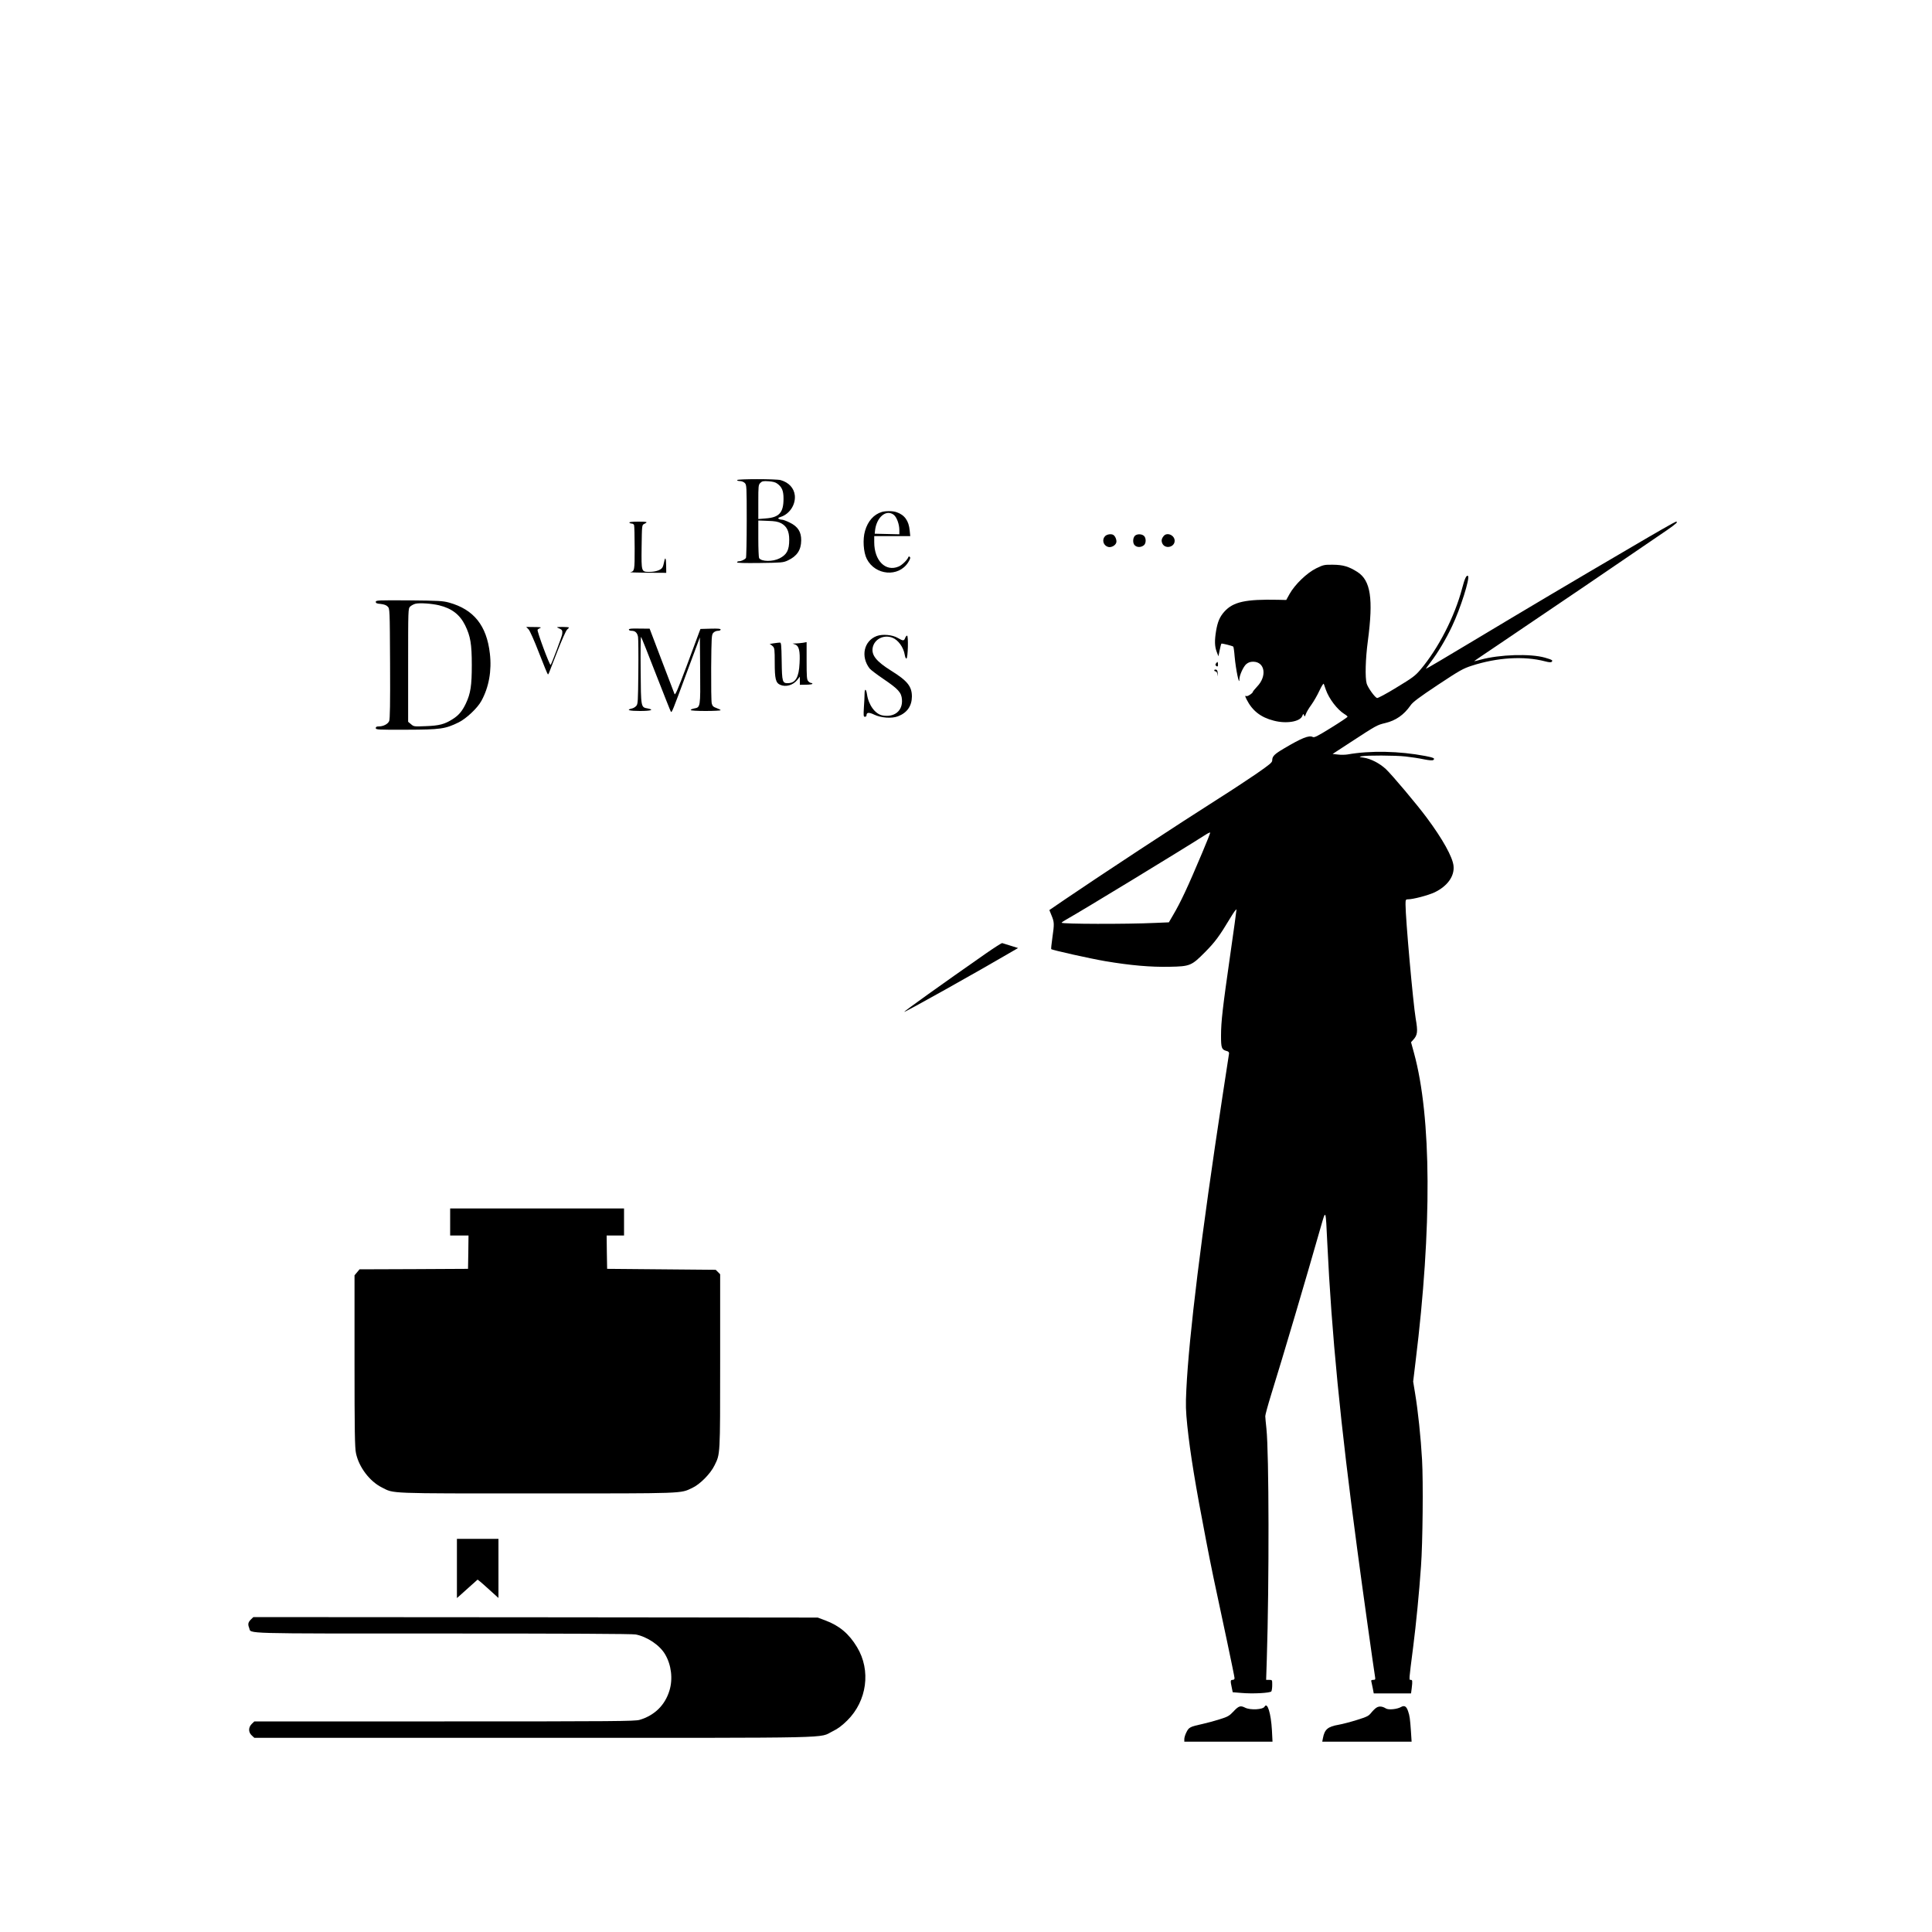 <?xml version="1.0" standalone="no"?>
<!DOCTYPE svg PUBLIC "-//W3C//DTD SVG 20010904//EN"
 "http://www.w3.org/TR/2001/REC-SVG-20010904/DTD/svg10.dtd">
<svg version="1.0" xmlns="http://www.w3.org/2000/svg"
 width="2000pt" height="2000pt" viewBox="0 0 2000 2000"
 preserveAspectRatio="xMidYMid meet">

<g transform="translate(0,2000) scale(0.1,-0.1)"
fill="#000000" stroke="none">
<path d="M7630 15030 c0 -5 14 -10 30 -10 17 0 39 -9 50 -20 19 -19 20 -33 20
-392 0 -205 -4 -378 -8 -384 -11 -16 -48 -34 -71 -34 -12 0 -21 -5 -21 -11 0
-7 74 -9 238 -7 223 3 240 4 287 26 95 44 138 108 139 207 1 88 -33 143 -116
184 -33 17 -71 31 -82 31 -12 0 -27 4 -35 9 -10 6 -4 12 21 20 92 30 155 126
146 222 -8 76 -62 135 -147 159 -48 13 -451 13 -451 0z m417 -37 c48 -35 64
-74 64 -155 0 -146 -45 -195 -187 -205 l-74 -6 0 177 c0 166 1 177 21 197 18
18 30 21 85 17 44 -3 72 -10 91 -25z m38 -409 c59 -31 85 -82 85 -171 0 -107
-24 -154 -100 -193 -71 -36 -188 -35 -212 3 -4 7 -8 97 -8 200 l0 189 98 -4
c74 -2 106 -8 137 -24z"/>
<path d="M9128 14700 c-82 -25 -144 -94 -173 -195 -26 -87 -17 -222 18 -291
87 -171 329 -192 428 -36 21 34 26 49 18 56 -8 8 -13 7 -16 -2 -11 -29 -67
-84 -101 -97 -134 -57 -252 61 -252 252 l0 63 186 0 187 0 -6 58 c-9 101 -53
162 -136 190 -39 14 -113 14 -153 2z m125 -30 c30 -24 57 -97 57 -157 l0 -44
-127 3 -128 3 3 30 c14 140 116 227 195 165z"/>
<path d="M6515 14590 c3 -5 14 -10 25 -10 10 0 21 -7 24 -16 3 -9 6 -116 6
-239 0 -233 -1 -237 -45 -248 -11 -2 68 -5 176 -6 l196 -1 -1 75 c-1 81 -10
97 -21 38 -4 -21 -11 -46 -17 -56 -14 -27 -70 -47 -132 -47 -88 0 -87 -5 -84
258 3 224 3 227 26 238 43 21 35 24 -62 24 -62 0 -95 -4 -91 -10z"/>
<path d="M16900 14343 c-622 -364 -1094 -644 -1652 -979 -269 -162 -488 -291
-488 -288 0 2 22 33 49 68 75 98 159 238 223 374 86 180 186 497 165 519 -15
15 -35 -26 -61 -127 -77 -293 -247 -625 -434 -845 -53 -62 -82 -83 -247 -183
-102 -63 -193 -111 -200 -108 -25 9 -94 107 -107 149 -18 61 -13 257 12 442
58 438 29 626 -108 714 -90 57 -148 74 -253 75 -91 1 -99 -1 -175 -38 -95 -47
-219 -166 -274 -264 l-35 -63 -85 2 c-335 7 -463 -21 -554 -121 -49 -54 -71
-106 -87 -200 -17 -103 -15 -161 6 -217 l18 -47 13 63 c7 35 15 66 18 68 4 5
115 -23 123 -31 3 -3 10 -49 14 -103 12 -134 49 -311 49 -235 0 41 41 131 71
157 22 18 42 25 72 25 122 -1 145 -149 41 -257 -24 -26 -44 -50 -44 -54 0 -14
-54 -50 -67 -45 -17 7 -16 2 3 -37 58 -114 145 -183 279 -217 131 -35 273 -11
296 48 10 25 12 25 18 8 7 -18 9 -16 19 12 6 18 31 61 57 96 25 35 63 101 84
147 24 51 42 78 45 69 3 -8 13 -35 21 -60 33 -94 118 -205 191 -251 19 -11 34
-24 34 -29 0 -4 -77 -56 -171 -114 -144 -89 -174 -104 -190 -95 -38 20 -115
-11 -297 -119 -100 -59 -122 -81 -122 -123 0 -22 -23 -41 -167 -141 -93 -63
-262 -175 -378 -248 -426 -270 -1237 -803 -1601 -1051 l-161 -110 23 -57 c28
-68 29 -85 8 -230 -9 -62 -14 -115 -12 -117 11 -11 403 -98 560 -125 262 -44
469 -62 664 -58 214 4 228 10 369 152 102 103 147 163 261 353 35 59 64 98 64
87 0 -11 -29 -220 -64 -464 -79 -551 -96 -696 -96 -842 0 -125 6 -143 55 -157
22 -5 29 -13 28 -27 -2 -10 -32 -210 -68 -444 -219 -1437 -347 -2477 -374
-3035 -8 -163 -6 -216 10 -375 30 -286 84 -616 195 -1190 56 -291 76 -386 215
-1034 43 -204 79 -378 79 -388 0 -11 -7 -18 -20 -18 -23 0 -24 -10 -9 -79 l10
-49 86 -7 c122 -11 303 -1 314 16 5 8 9 38 9 67 0 52 0 52 -31 52 l-32 0 7
218 c25 788 23 2127 -4 2382 -6 58 -12 116 -12 130 0 14 27 113 60 220 128
412 359 1193 515 1740 53 184 50 191 67 -165 44 -935 136 -1877 311 -3180 49
-371 172 -1248 184 -1317 4 -24 1 -28 -20 -28 -15 0 -23 -5 -20 -12 2 -7 9
-39 15 -70 l11 -58 193 0 193 0 7 53 c9 77 8 87 -10 87 -19 0 -21 -18 25 340
30 235 63 571 81 835 18 241 24 881 11 1105 -13 231 -42 506 -72 686 l-20 122
25 208 c171 1387 165 2530 -16 3192 l-31 113 20 22 c48 52 52 85 28 224 -27
162 -105 1032 -105 1180 0 48 2 53 23 53 56 0 213 42 279 73 132 64 206 167
195 273 -9 92 -114 280 -278 500 -104 140 -356 439 -422 502 -64 60 -159 109
-232 119 -46 6 -48 8 -20 14 49 11 347 10 455 -2 56 -6 141 -19 188 -29 61
-12 91 -14 100 -7 20 16 4 24 -83 41 -268 51 -567 58 -805 16 -25 -4 -70 -5
-100 -1 l-55 6 190 124 c262 171 270 176 355 196 109 26 193 84 262 183 23 34
87 82 281 211 228 151 262 170 351 199 265 86 541 103 760 46 41 -11 62 -12
69 -5 15 15 6 21 -70 43 -149 43 -471 33 -666 -21 -37 -10 -67 -17 -67 -16 0
2 116 81 258 176 468 315 1332 902 1740 1182 96 67 119 88 90 86 -7 0 -209
-115 -448 -256z m-4454 -3169 c-150 -356 -222 -511 -304 -650 l-42 -72 -142
-6 c-303 -14 -968 -12 -968 2 0 4 24 20 53 36 162 91 1179 710 1442 878 22 14
41 22 43 19 1 -4 -35 -97 -82 -207z"/>
<path d="M11440 14450 c-34 -34 -21 -93 26 -110 33 -13 81 11 90 44 6 24 -10
65 -30 78 -21 14 -66 8 -86 -12z"/>
<path d="M11747 14452 c-21 -23 -22 -76 -1 -96 24 -25 68 -24 97 1 23 21 22
75 -1 96 -25 22 -75 21 -95 -1z"/>
<path d="M12048 14453 c-24 -28 -28 -51 -16 -78 28 -62 128 -41 128 27 0 57
-77 91 -112 51z"/>
<path d="M3890 13770 c0 -14 11 -19 51 -22 34 -4 58 -12 72 -27 22 -22 22 -22
25 -589 2 -422 -1 -574 -9 -596 -14 -32 -61 -56 -109 -56 -22 0 -30 -5 -30
-17 0 -17 21 -18 318 -17 353 1 401 8 540 76 79 39 195 148 235 222 78 141
109 314 88 491 -33 290 -167 456 -422 527 -67 18 -107 20 -416 23 -319 2 -343
1 -343 -15z m655 -36 c132 -32 215 -96 270 -207 55 -113 69 -192 69 -412 0
-212 -12 -293 -62 -399 -37 -77 -73 -121 -137 -161 -82 -52 -137 -67 -275 -72
-124 -5 -126 -5 -155 20 l-30 25 0 586 c0 584 0 585 21 607 12 11 37 25 55 29
44 11 168 2 244 -16z"/>
<path d="M5471 13486 c14 -15 58 -113 109 -245 47 -122 88 -221 91 -221 8 0
-1 -22 98 235 45 116 90 217 101 227 11 9 20 19 20 22 0 3 -30 6 -67 6 -67 -1
-68 -1 -35 -15 32 -14 36 -22 32 -59 -2 -22 -109 -307 -120 -319 -9 -10 -143
350 -135 364 4 6 17 14 29 19 14 6 -5 9 -63 9 l-84 1 24 -24z"/>
<path d="M6510 13483 c0 -8 13 -13 29 -13 37 0 58 -21 66 -63 3 -18 5 -181 3
-363 -3 -307 -4 -333 -22 -352 -10 -12 -31 -24 -47 -27 -62 -14 -24 -25 86
-25 113 0 151 12 81 26 -72 13 -71 5 -74 397 -2 193 0 348 4 344 4 -3 74 -178
155 -388 82 -210 151 -384 154 -387 10 -10 16 4 160 394 l140 376 3 -343 c3
-381 3 -381 -62 -393 -20 -4 -36 -11 -36 -16 0 -6 63 -10 155 -10 85 0 155 4
155 8 0 4 -19 14 -42 22 -34 12 -43 21 -50 48 -5 18 -7 185 -6 371 3 317 4
340 22 360 11 12 31 21 48 21 16 0 28 5 28 13 0 9 -26 11 -104 9 l-105 -3 -16
-42 c-8 -23 -67 -179 -129 -347 -88 -234 -116 -300 -123 -285 -4 11 -64 168
-133 348 l-125 329 -108 1 c-80 2 -107 -1 -107 -10z"/>
<path d="M9076 13416 c-133 -50 -169 -212 -74 -336 11 -14 76 -63 145 -110
152 -103 185 -139 190 -212 9 -116 -78 -187 -202 -164 -75 14 -144 108 -160
219 -9 59 -25 62 -25 5 0 -24 -3 -87 -7 -140 -5 -87 -4 -98 10 -98 10 0 17 6
17 14 0 32 24 35 80 8 72 -34 181 -42 246 -17 94 36 143 106 144 204 0 105
-46 163 -215 268 -153 96 -205 160 -191 238 17 88 113 138 203 104 61 -23 116
-99 129 -178 4 -24 11 -40 18 -38 15 5 21 237 6 237 -6 0 -15 -11 -20 -25 -12
-31 -21 -31 -76 1 -56 33 -158 42 -218 20z"/>
<path d="M8005 13340 c-27 -4 -44 -8 -37 -8 6 -1 21 -11 32 -22 18 -18 20 -33
20 -171 0 -166 10 -207 56 -228 58 -26 134 -4 177 50 l27 34 0 -42 0 -42 65 1
c36 0 65 5 65 9 0 5 -6 9 -13 9 -8 0 -21 8 -30 18 -15 16 -17 46 -17 212 l0
193 -37 -7 c-21 -3 -54 -6 -73 -7 l-35 -1 27 -10 c39 -14 52 -68 45 -194 -7
-145 -41 -204 -118 -206 -60 -2 -64 12 -67 227 -3 175 -5 195 -20 193 -9 0
-39 -4 -67 -8z"/>
<path d="M12591 13136 c-11 -13 -11 -20 -3 -28 15 -15 24 -5 20 23 -3 21 -4
21 -17 5z"/>
<path d="M12570 13061 c0 -6 6 -11 14 -11 9 0 16 -13 19 -32 4 -27 4 -25 3 7
-1 29 -6 41 -18 43 -10 2 -18 -1 -18 -7z"/>
<path d="M10205 10129 c-460 -321 -845 -597 -845 -604 0 -10 762 417 1112 622
l67 39 -77 24 c-42 13 -82 26 -87 27 -6 2 -82 -47 -170 -108z"/>
<path d="M4660 7350 l0 -140 95 0 95 0 -2 -172 -3 -173 -562 -3 -561 -2 -26
-31 -26 -31 0 -886 c0 -731 3 -899 15 -955 30 -145 142 -292 268 -355 129 -65
38 -62 1607 -62 1552 0 1480 -2 1606 57 80 37 189 147 231 234 59 120 58 94
58 1076 l0 902 -23 23 -23 23 -562 5 -562 5 -3 173 -2 172 90 0 90 0 0 140 0
140 -900 0 -900 0 0 -140z"/>
<path d="M4730 3763 l0 -306 22 19 c12 10 60 54 107 96 l85 76 27 -21 c15 -12
63 -55 108 -96 l81 -73 0 306 0 306 -215 0 -215 0 0 -307z"/>
<path d="M2596 3234 c-28 -29 -32 -48 -16 -88 22 -60 -113 -56 2008 -56 1277
0 1958 -3 1993 -10 118 -23 250 -111 305 -207 64 -109 81 -254 44 -374 -46
-151 -154 -257 -309 -303 -49 -14 -242 -16 -2021 -16 l-1967 0 -27 -26 c-36
-36 -36 -86 0 -119 l27 -25 2895 0 c3217 0 2940 -6 3092 68 54 26 96 58 151
112 204 202 247 518 101 759 -83 138 -181 221 -327 276 l-80 30 -2921 3 -2921
2 -27 -26z"/>
<path d="M13091 2333 c-16 -31 -147 -38 -201 -11 -50 25 -67 19 -124 -42 -41
-43 -56 -52 -143 -79 -54 -17 -132 -38 -173 -47 -130 -28 -143 -35 -167 -84
-13 -24 -23 -57 -23 -72 l0 -28 457 0 456 0 -6 118 c-10 175 -47 297 -76 245z"/>
<path d="M14250 2323 c-14 -8 -38 -32 -55 -53 -27 -34 -43 -42 -148 -75 -64
-20 -151 -43 -192 -50 -110 -19 -143 -48 -160 -138 l-7 -37 462 0 463 0 -7
108 c-9 128 -13 161 -30 209 -17 50 -38 62 -73 42 -40 -23 -130 -32 -156 -15
-37 23 -70 26 -97 9z"/>
</g>
</svg>
